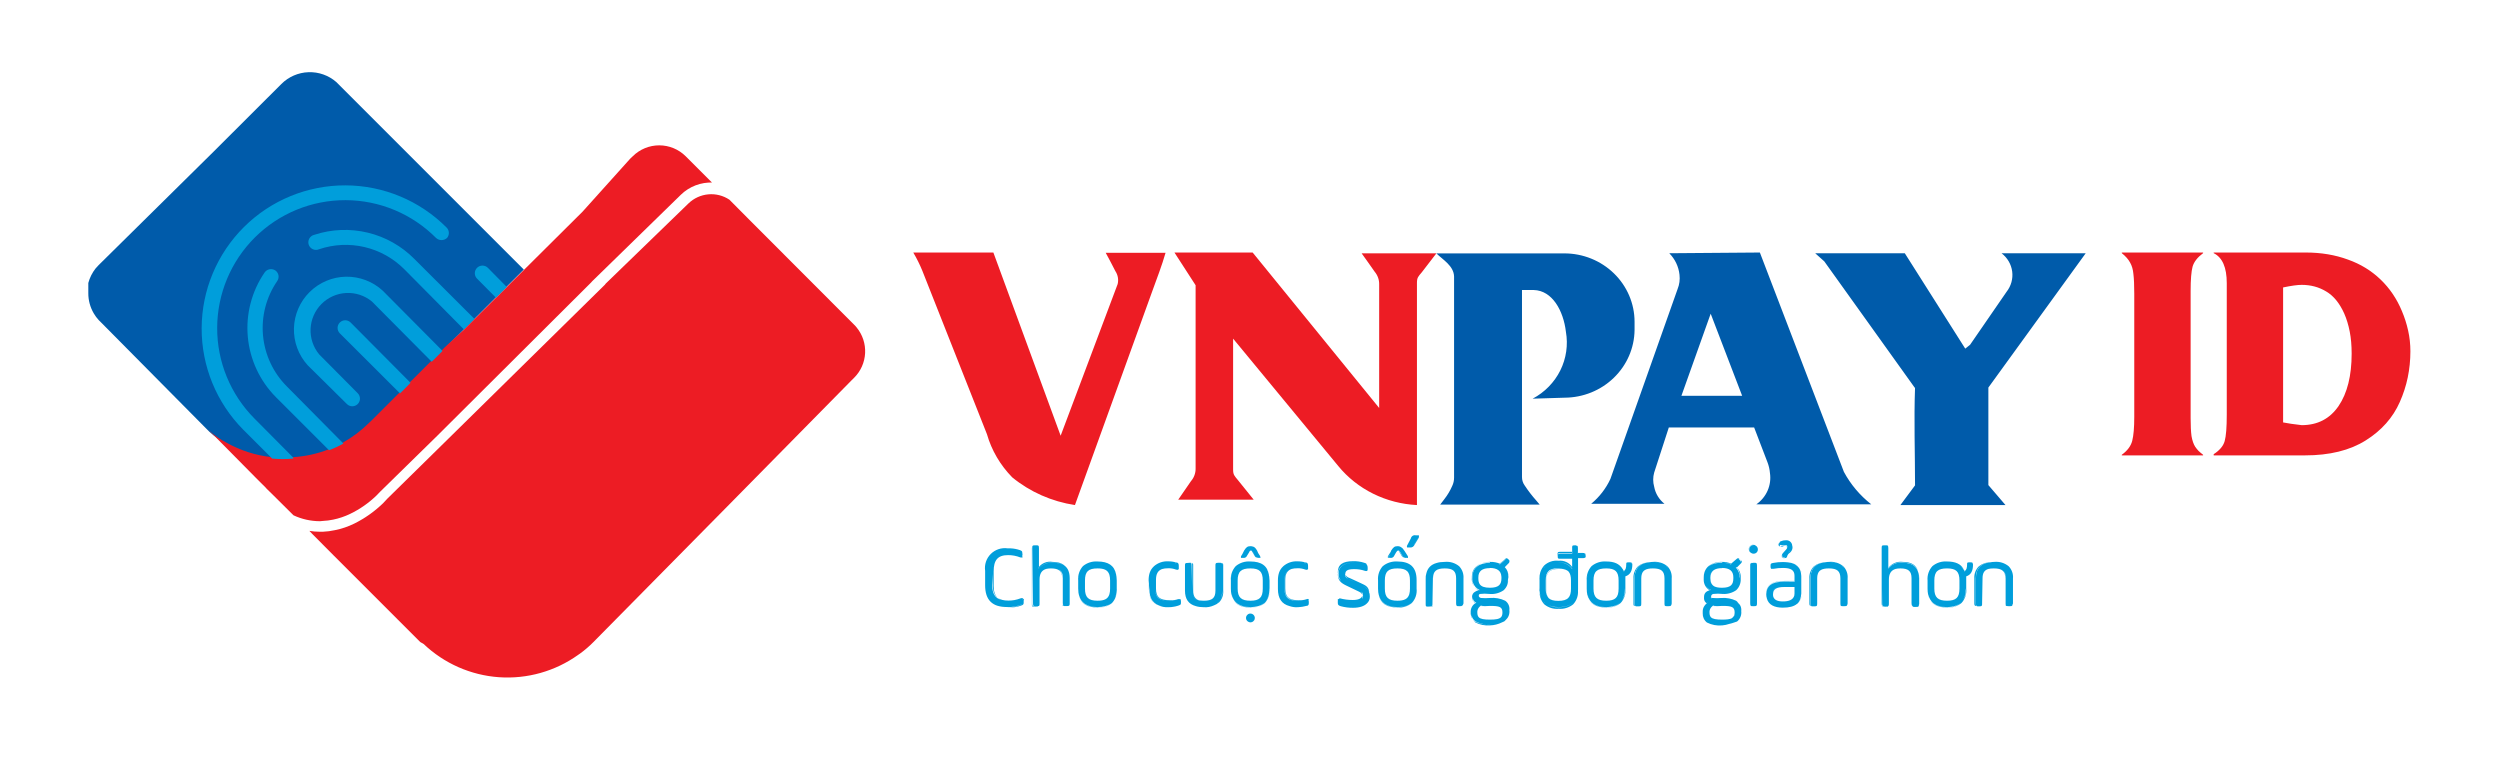 <svg width="132" height="40" viewBox="0 0 132 40" fill="none" xmlns="http://www.w3.org/2000/svg">
<g clip-path="url(#clip0_14458_2624)">
<path d="M27.657 14.232L24.609 17.28L24.457 17.432L23.489 18.4L22.773 19.124L21.805 20.091L21.653 20.236L21.234 20.663L21.082 20.808L19.657 22.232L19.504 22.377C19.088 22.793 18.616 23.149 18.102 23.436C17.857 23.573 17.603 23.693 17.341 23.794C16.75 24.023 16.128 24.159 15.497 24.198C15.114 24.232 14.729 24.232 14.346 24.198C13.511 24.107 12.702 23.848 11.969 23.436C11.637 23.264 11.33 23.049 11.055 22.796L10.88 22.621L5.325 17.013L5.211 16.899C5.112 16.792 5.025 16.674 4.952 16.549C4.761 16.226 4.661 15.857 4.663 15.482C4.659 15.424 4.659 15.365 4.663 15.307C4.663 15.215 4.663 15.124 4.663 15.04V14.941C4.737 14.664 4.867 14.405 5.043 14.179C5.09 14.12 5.141 14.064 5.196 14.011L5.295 13.912L11.276 8.008L14.857 4.434C15.238 4.053 15.75 3.83 16.289 3.812C16.828 3.793 17.354 3.98 17.76 4.335L27.657 14.232Z" fill="#005BAA"/>
<path d="M16.891 27.52C16.409 27.518 15.933 27.412 15.497 27.208L14.361 26.08L14.08 25.806L14.034 25.752L13.508 25.227L10.864 22.552L11.04 22.728C11.316 22.984 11.627 23.202 11.961 23.375C12.694 23.787 13.503 24.046 14.339 24.137C14.721 24.171 15.106 24.171 15.489 24.137C16.121 24.098 16.743 23.962 17.333 23.733C17.595 23.632 17.85 23.512 18.095 23.375C18.609 23.088 19.08 22.732 19.497 22.316L19.649 22.171L21.074 20.747L21.226 20.602L21.645 20.175L21.798 20.03L22.765 19.063L23.482 18.339L24.472 17.425L24.624 17.272L30.758 11.177L33.272 8.381L33.409 8.251C33.78 7.882 34.283 7.674 34.807 7.674C35.331 7.674 35.834 7.882 36.205 8.251L37.592 9.638H37.638C37.327 9.625 37.016 9.676 36.725 9.787C36.434 9.899 36.169 10.068 35.946 10.286L31.261 14.857L31.215 14.911L23.078 23.017L20.068 25.966L19.885 26.156C19.476 26.554 19.005 26.883 18.491 27.131C18.205 27.27 17.903 27.372 17.592 27.436C17.414 27.474 17.233 27.497 17.051 27.505L16.891 27.52Z" fill="#ED1C24"/>
<path d="M45.105 19.939L44.952 20.091L38.316 26.827L31.329 33.905C31.112 34.124 30.878 34.325 30.628 34.507L30.529 34.575C29.315 35.443 27.836 35.861 26.346 35.757C24.857 35.652 23.451 35.032 22.369 34.004L22.186 33.897L20.99 32.701L17.615 29.326L16.487 28.191L16.335 28.03C16.516 28.061 16.7 28.076 16.884 28.076H17.044C17.259 28.067 17.473 28.039 17.684 27.992C18.04 27.922 18.386 27.804 18.712 27.642C19.274 27.363 19.788 26.998 20.236 26.56L20.442 26.339L23.032 23.794L31.939 15.032L31.985 14.971L36.358 10.735C36.642 10.463 37.01 10.296 37.403 10.261C37.794 10.226 38.187 10.326 38.514 10.545L39.535 11.573L45.097 17.143C45.147 17.19 45.192 17.241 45.234 17.295C45.544 17.674 45.702 18.154 45.678 18.642C45.654 19.131 45.45 19.593 45.105 19.939Z" fill="#ED1C24"/>
<path d="M23.603 12.564C23.524 12.637 23.421 12.677 23.314 12.677C23.206 12.677 23.103 12.637 23.024 12.564C22.398 11.934 21.655 11.434 20.835 11.091C20.016 10.749 19.137 10.571 18.25 10.568C16.456 10.562 14.734 11.269 13.462 12.533C12.19 13.797 11.473 15.515 11.467 17.308C11.461 19.101 12.168 20.823 13.432 22.095L15.489 24.168C15.491 24.183 15.491 24.198 15.489 24.213C15.117 24.248 14.742 24.248 14.369 24.213L12.845 22.689C11.431 21.265 10.64 19.337 10.647 17.329C10.654 15.322 11.459 13.399 12.883 11.985C14.308 10.57 16.236 9.78 18.244 9.787C20.251 9.794 22.174 10.598 23.588 12.023C23.657 12.095 23.697 12.191 23.7 12.29C23.703 12.39 23.668 12.488 23.603 12.564Z" fill="#009EDB"/>
<path d="M26.758 15.154L26.186 15.718L25.188 14.712C25.151 14.675 25.121 14.63 25.1 14.581C25.08 14.532 25.07 14.48 25.07 14.427C25.07 14.374 25.08 14.321 25.1 14.272C25.121 14.223 25.151 14.178 25.188 14.141C25.226 14.103 25.27 14.074 25.319 14.053C25.368 14.033 25.421 14.023 25.474 14.023C25.527 14.023 25.579 14.033 25.628 14.053C25.677 14.074 25.722 14.103 25.759 14.141L26.758 15.154Z" fill="#009EDB"/>
<path d="M18.133 23.421C17.888 23.556 17.633 23.674 17.371 23.771L14.567 20.968C13.717 20.111 13.193 18.985 13.084 17.783C12.976 16.581 13.29 15.38 13.973 14.385C14.034 14.297 14.128 14.237 14.233 14.217C14.338 14.197 14.447 14.219 14.537 14.278C14.58 14.309 14.618 14.347 14.646 14.392C14.675 14.437 14.694 14.487 14.704 14.539C14.713 14.592 14.711 14.646 14.7 14.697C14.688 14.749 14.666 14.798 14.636 14.842C14.06 15.681 13.795 16.696 13.887 17.71C13.979 18.724 14.421 19.674 15.139 20.396L18.133 23.421Z" fill="#009EDB"/>
<path d="M25.051 16.838L24.632 17.257L24.495 17.394L21.348 14.217C20.772 13.639 20.046 13.233 19.252 13.046C18.457 12.859 17.627 12.898 16.853 13.158C16.801 13.182 16.745 13.195 16.688 13.195C16.631 13.196 16.575 13.185 16.523 13.162C16.471 13.139 16.424 13.106 16.385 13.064C16.347 13.022 16.318 12.972 16.3 12.918C16.282 12.864 16.276 12.807 16.282 12.75C16.288 12.694 16.305 12.639 16.334 12.59C16.362 12.54 16.401 12.498 16.447 12.464C16.493 12.431 16.546 12.408 16.602 12.396C17.514 12.097 18.491 12.059 19.424 12.285C20.357 12.511 21.208 12.993 21.882 13.676L25.051 16.838Z" fill="#009EDB"/>
<path d="M23.367 18.529L22.796 19.101L19.634 15.916C19.253 15.604 18.77 15.445 18.278 15.47C17.786 15.495 17.321 15.702 16.974 16.051C16.626 16.401 16.422 16.866 16.399 17.358C16.377 17.851 16.539 18.333 16.853 18.712L18.887 20.762C18.963 20.838 19.006 20.94 19.006 21.048C19.006 21.155 18.963 21.258 18.887 21.333C18.811 21.409 18.709 21.452 18.602 21.452C18.494 21.452 18.392 21.409 18.316 21.333L16.244 19.284C15.76 18.75 15.501 18.05 15.52 17.331C15.54 16.611 15.836 15.926 16.348 15.419C16.86 14.913 17.547 14.623 18.267 14.61C18.987 14.598 19.684 14.864 20.213 15.352L23.367 18.529Z" fill="#009EDB"/>
<path d="M21.676 20.213L21.257 20.64L21.119 20.77L17.942 17.6C17.867 17.524 17.824 17.422 17.824 17.314C17.824 17.207 17.867 17.104 17.942 17.029C18.018 16.953 18.121 16.91 18.228 16.91C18.335 16.91 18.438 16.953 18.514 17.029L21.676 20.213Z" fill="#009EDB"/>
<path fill-rule="evenodd" clip-rule="evenodd" d="M101.098 20.471L96.322 13.8L95.842 13.371H100.573L103.765 18.408L104.02 18.204L105.944 15.411C106.185 15.106 106.293 14.72 106.244 14.338C106.195 13.956 105.992 13.609 105.681 13.371H110.126L104.986 20.463V25.613L105.89 26.667H100.341L101.114 25.628C101.114 23.919 101.052 22.18 101.114 20.471H101.098ZM88.137 13.371C88.443 13.68 88.633 14.08 88.678 14.508C88.708 14.763 88.674 15.022 88.577 15.261L85.029 25.289C84.795 25.793 84.449 26.24 84.017 26.599H87.882C87.598 26.372 87.406 26.055 87.341 25.703C87.271 25.457 87.271 25.197 87.341 24.95L88.113 22.571H92.619L93.323 24.408C93.394 24.592 93.438 24.785 93.454 24.98C93.5 25.293 93.457 25.612 93.331 25.902C93.204 26.193 92.998 26.444 92.735 26.629H98.803C98.204 26.16 97.712 25.576 97.357 24.913L92.921 13.333L88.137 13.371ZM92.001 20.9H88.778L90.324 16.563L91.986 20.9H92.001ZM75.84 13.379H82.603C83.584 13.38 84.524 13.761 85.218 14.437C85.912 15.113 86.303 16.029 86.305 16.985V17.429C86.293 18.376 85.9 19.28 85.21 19.947C84.521 20.615 83.59 20.992 82.618 20.998L80.925 21.05C81.559 20.713 82.069 20.192 82.384 19.559C82.698 18.926 82.802 18.213 82.68 17.519C82.549 16.405 81.961 15.336 80.98 15.313H80.361V25.183C80.358 25.342 80.407 25.498 80.5 25.628C80.686 25.911 80.892 26.18 81.119 26.433L81.296 26.644H76.041L76.265 26.351C76.43 26.139 76.567 25.909 76.674 25.665C76.742 25.524 76.777 25.37 76.775 25.214V14.591C76.752 14.034 76.188 13.717 75.84 13.379Z" fill="#005BAA"/>
<path d="M116.324 13.366C116.026 13.588 115.841 13.826 115.768 14.08C115.7 14.335 115.665 14.764 115.665 15.367V22.074C115.665 22.476 115.681 22.795 115.712 23.028C115.754 23.266 115.819 23.453 115.908 23.591C115.955 23.66 116.013 23.732 116.081 23.806C116.154 23.875 116.235 23.943 116.324 24.012V24.044H112.03V24.012C112.323 23.8 112.507 23.557 112.58 23.282C112.653 23.001 112.689 22.577 112.689 22.01V15.502C112.689 15.057 112.674 14.71 112.643 14.461C112.622 14.228 112.564 14.03 112.47 13.866C112.381 13.696 112.234 13.53 112.03 13.366V13.333H116.324V13.366ZM121.741 13.333C122.552 13.333 123.296 13.457 123.971 13.706C124.63 13.939 125.204 14.289 125.69 14.755C126.177 15.221 126.553 15.778 126.82 16.424C126.962 16.758 127.072 17.102 127.15 17.457C127.229 17.812 127.269 18.175 127.269 18.546C127.268 19.5 127.082 20.392 126.711 21.224C126.345 22.055 125.742 22.733 124.905 23.257C124.068 23.782 123 24.044 121.702 24.044H116.882V23.981C117.196 23.779 117.39 23.549 117.463 23.289C117.536 23.03 117.573 22.569 117.573 21.907V14.947C117.573 14.12 117.342 13.593 116.882 13.366V13.333H121.741ZM121.529 15.041C121.304 15.041 120.977 15.087 120.548 15.177V22.304C120.783 22.352 121.111 22.4 121.529 22.448C122.367 22.448 123.016 22.111 123.477 21.438C123.937 20.76 124.167 19.838 124.167 18.673C124.167 18.239 124.133 17.849 124.065 17.505C123.997 17.156 123.9 16.837 123.774 16.551C123.528 16.006 123.212 15.619 122.825 15.391C122.443 15.158 122.011 15.041 121.529 15.041Z" fill="#ED1C24"/>
<path fill-rule="evenodd" clip-rule="evenodd" d="M48.221 13.333H52.45L56.002 23.006L59.014 14.995C59.069 14.762 59.025 14.517 58.891 14.315C58.729 13.985 58.552 13.67 58.382 13.348H61.541C61.356 14 61.079 14.717 60.84 15.376L56.757 26.667C55.531 26.48 54.384 25.973 53.444 25.202C52.813 24.557 52.355 23.775 52.111 22.925L48.698 14.293C48.563 13.963 48.403 13.642 48.221 13.333ZM65.108 17.88V24.792C65.108 25.07 65.177 25.122 65.362 25.349L66.194 26.381H62.211L62.882 25.407C63.046 25.218 63.133 24.979 63.128 24.734V15.061L62.011 13.333H66.14L72.82 21.541V15.025C72.827 14.778 72.743 14.537 72.581 14.344C72.358 14.014 72.119 13.699 71.895 13.377H75.84L75.069 14.38C74.885 14.6 74.815 14.651 74.815 14.937V26.667C74.008 26.627 73.22 26.423 72.503 26.068C71.787 25.713 71.159 25.215 70.663 24.609L65.108 17.88Z" fill="#ED1C24"/>
<path fill-rule="evenodd" clip-rule="evenodd" d="M91.672 29.532C91.749 29.455 91.787 29.455 91.863 29.532C91.866 29.534 91.868 29.537 91.871 29.539C91.845 29.523 91.826 29.521 91.802 29.53C91.818 29.538 91.835 29.552 91.855 29.57C91.904 29.614 91.918 29.644 91.904 29.681C91.922 29.659 91.924 29.643 91.924 29.623C91.923 29.594 91.91 29.573 91.871 29.539C91.884 29.548 91.899 29.56 91.916 29.577C91.93 29.587 91.942 29.599 91.951 29.613C91.96 29.628 91.966 29.644 91.969 29.661C91.963 29.697 91.945 29.729 91.916 29.752L91.703 29.966C91.773 30.031 91.827 30.11 91.862 30.198C91.889 30.265 91.905 30.334 91.909 30.405V30.56C91.916 30.672 91.898 30.784 91.857 30.888C91.817 30.991 91.753 31.085 91.672 31.162C91.463 31.307 91.21 31.377 90.956 31.36C90.792 31.341 90.625 31.341 90.46 31.36C90.427 31.366 90.397 31.384 90.376 31.41C90.355 31.437 90.344 31.471 90.346 31.505C90.346 31.522 90.35 31.539 90.355 31.555C90.343 31.55 90.334 31.543 90.327 31.536C90.331 31.563 90.346 31.583 90.386 31.6C90.373 31.587 90.362 31.573 90.355 31.555C90.371 31.562 90.39 31.568 90.415 31.573C90.577 31.587 90.74 31.587 90.902 31.573C91.165 31.555 91.428 31.605 91.665 31.718C91.716 31.753 91.76 31.797 91.796 31.847C91.772 31.823 91.747 31.798 91.718 31.779C91.714 31.777 91.71 31.776 91.707 31.774C91.766 31.819 91.814 31.875 91.85 31.939C91.849 31.938 91.849 31.936 91.848 31.934C91.834 31.903 91.816 31.875 91.796 31.847C91.837 31.89 91.872 31.938 91.897 31.992C91.935 32.078 91.949 32.173 91.938 32.267C91.95 32.369 91.937 32.473 91.898 32.569C91.86 32.665 91.798 32.75 91.718 32.816C91.652 32.842 91.585 32.863 91.517 32.883C91.448 32.908 91.377 32.928 91.305 32.942C91.185 32.983 91.06 33.011 90.933 33.021C90.655 33.048 90.375 32.995 90.126 32.869C90.051 32.81 89.992 32.734 89.954 32.648C89.918 32.569 89.902 32.483 89.904 32.396C89.903 32.371 89.903 32.345 89.904 32.32C89.898 32.222 89.919 32.123 89.965 32.036C90.002 31.965 90.055 31.904 90.118 31.856C90.078 31.831 90.044 31.797 90.019 31.757C89.993 31.716 89.977 31.669 89.973 31.621V31.52C89.973 31.336 90.071 31.219 90.271 31.169C90.175 31.112 90.095 31.032 90.039 30.934C89.981 30.832 89.954 30.717 89.956 30.6C89.953 30.562 89.954 30.523 89.958 30.484V30.472C89.956 30.387 89.968 30.304 89.994 30.224C89.998 30.209 90.003 30.196 90.008 30.183C90.013 30.172 90.016 30.161 90.021 30.15C90.065 30.047 90.133 29.956 90.217 29.882C90.424 29.731 90.677 29.655 90.933 29.668C91.095 29.665 91.256 29.697 91.405 29.76L91.672 29.532ZM90.133 32.816C90.135 32.816 90.138 32.816 90.141 32.818C90.137 32.816 90.133 32.815 90.129 32.813C90.131 32.814 90.132 32.815 90.133 32.816ZM90.476 31.969C90.407 32.003 90.35 32.057 90.312 32.124C90.274 32.19 90.256 32.267 90.262 32.343C90.262 32.451 90.284 32.531 90.337 32.59C90.432 32.686 90.619 32.716 90.933 32.716C91.173 32.716 91.334 32.697 91.438 32.645C91.498 32.603 91.54 32.551 91.567 32.488C91.556 32.526 91.543 32.559 91.52 32.586C91.556 32.546 91.577 32.496 91.588 32.431C91.583 32.452 91.575 32.47 91.567 32.488C91.58 32.444 91.589 32.394 91.589 32.335C91.588 32.038 91.428 31.992 90.933 31.992C90.781 32.005 90.629 32.007 90.476 32V31.969ZM90.476 31.954C90.44 31.973 90.407 31.996 90.378 32.024C90.407 31.998 90.44 31.978 90.476 31.962C90.512 31.964 90.548 31.963 90.583 31.965C90.548 31.961 90.512 31.959 90.476 31.954ZM90.085 31.778C90.106 31.799 90.13 31.815 90.156 31.83C90.159 31.828 90.161 31.827 90.164 31.825C90.135 31.814 90.109 31.797 90.085 31.778ZM90.054 30.904C90.116 31.014 90.21 31.101 90.322 31.159C90.33 31.158 90.338 31.156 90.346 31.154C90.25 31.113 90.165 31.05 90.1 30.969L90.054 30.904ZM90.933 29.997C90.514 29.997 90.316 30.156 90.316 30.484V30.544C90.316 30.756 90.38 30.892 90.528 30.967C90.621 31.01 90.748 31.033 90.918 31.033C91.39 31.033 91.52 30.864 91.52 30.537V30.477C91.52 30.153 91.327 29.992 90.933 29.988V29.997ZM90.39 30.178C90.331 30.254 90.3 30.354 90.3 30.477V30.537C90.3 30.669 90.326 30.774 90.385 30.853C90.333 30.776 90.308 30.674 90.308 30.544V30.477C90.308 30.351 90.337 30.25 90.395 30.172L90.39 30.178ZM91.649 29.966C91.716 30.034 91.769 30.115 91.803 30.204C91.837 30.293 91.852 30.389 91.847 30.484L91.863 30.505V30.446C91.867 30.351 91.852 30.255 91.817 30.166C91.785 30.081 91.736 30.005 91.674 29.939L91.649 29.966ZM90.933 29.684C90.591 29.684 90.328 29.78 90.165 29.948C90.33 29.793 90.589 29.714 90.925 29.714C91.088 29.711 91.249 29.743 91.398 29.806L91.409 29.795C91.258 29.735 91.096 29.706 90.933 29.714V29.684Z" fill="#009EDB"/>
<path fill-rule="evenodd" clip-rule="evenodd" d="M79.451 29.532C79.528 29.455 79.566 29.455 79.642 29.532C79.688 29.57 79.702 29.592 79.703 29.623C79.703 29.634 79.7 29.643 79.697 29.653C79.698 29.666 79.695 29.678 79.688 29.692C79.681 29.716 79.669 29.74 79.645 29.747C79.644 29.749 79.643 29.751 79.642 29.752L79.453 29.946C79.514 30.009 79.563 30.083 79.596 30.164C79.631 30.253 79.647 30.35 79.642 30.446V30.506C79.642 30.548 79.638 30.588 79.634 30.627V30.484L79.626 30.537C79.626 30.666 79.607 30.779 79.57 30.877C79.603 30.803 79.624 30.72 79.634 30.627C79.632 30.716 79.615 30.805 79.582 30.888C79.542 30.991 79.478 31.085 79.397 31.162C79.175 31.317 78.905 31.387 78.636 31.36C78.474 31.341 78.31 31.341 78.148 31.36C78.139 31.361 78.132 31.365 78.123 31.368C78.112 31.376 78.102 31.385 78.094 31.395C78.09 31.399 78.089 31.404 78.086 31.408C78.082 31.422 78.079 31.437 78.079 31.451C78.079 31.512 78.118 31.55 78.194 31.573C78.354 31.587 78.514 31.587 78.674 31.573C78.949 31.548 79.225 31.598 79.474 31.718C79.553 31.772 79.615 31.847 79.654 31.935C79.693 32.022 79.707 32.118 79.695 32.213C79.708 32.318 79.694 32.424 79.654 32.522C79.619 32.606 79.565 32.68 79.497 32.741C79.476 32.765 79.453 32.787 79.428 32.807C79.389 32.828 79.347 32.844 79.306 32.861C79.108 32.96 78.89 33.015 78.666 33.021C78.403 33.041 78.14 32.988 77.905 32.869C77.845 32.822 77.795 32.763 77.758 32.697C77.789 32.741 77.825 32.782 77.867 32.816C78.103 32.931 78.365 32.983 78.628 32.967C78.697 32.972 78.765 32.972 78.833 32.967L78.469 32.966C78.273 32.952 78.081 32.898 77.905 32.807C77.83 32.751 77.77 32.678 77.732 32.592C77.704 32.53 77.687 32.464 77.683 32.396C77.681 32.483 77.697 32.569 77.733 32.648C77.74 32.665 77.749 32.681 77.758 32.697C77.736 32.665 77.716 32.632 77.7 32.597C77.663 32.512 77.647 32.42 77.653 32.327C77.647 32.23 77.669 32.133 77.715 32.047C77.757 31.968 77.819 31.9 77.894 31.851C77.897 31.853 77.899 31.855 77.902 31.857C77.917 31.845 77.934 31.835 77.95 31.825C77.89 31.801 77.839 31.758 77.805 31.703C77.771 31.648 77.755 31.584 77.76 31.52C77.76 31.507 77.76 31.495 77.761 31.483C77.755 31.511 77.752 31.541 77.752 31.573C77.749 31.629 77.762 31.685 77.787 31.735C77.783 31.728 77.776 31.723 77.772 31.716C77.738 31.662 77.72 31.599 77.722 31.535C77.722 31.393 77.781 31.295 77.9 31.235C77.941 31.208 77.992 31.186 78.052 31.17C77.976 31.125 77.911 31.066 77.859 30.994C77.918 31.066 77.991 31.124 78.075 31.166C78.094 31.162 78.113 31.158 78.133 31.154C78.005 31.1 77.897 31.005 77.828 30.884C77.757 30.763 77.729 30.623 77.745 30.484V30.477C77.745 29.979 78.096 29.72 78.687 29.715C78.68 29.715 78.673 29.714 78.666 29.714V29.684C78.504 29.684 78.36 29.706 78.236 29.747C78.383 29.688 78.543 29.66 78.704 29.668C78.869 29.665 79.033 29.697 79.184 29.76L79.451 29.532ZM78.217 31.969C78.148 32.003 78.091 32.057 78.053 32.124C78.015 32.19 77.997 32.267 78.003 32.343C78.003 32.451 78.025 32.531 78.078 32.59C78.173 32.686 78.357 32.716 78.666 32.716C78.981 32.716 79.165 32.685 79.259 32.582C79.309 32.523 79.329 32.442 79.329 32.335C79.329 32.038 79.169 31.992 78.666 31.992C78.517 32.005 78.367 32.007 78.217 32V31.969ZM78.217 31.954C78.181 31.973 78.147 31.996 78.119 32.024C78.147 31.998 78.181 31.978 78.217 31.962C78.252 31.964 78.287 31.963 78.322 31.965C78.287 31.961 78.252 31.959 78.217 31.954ZM78.666 29.997C78.255 29.997 78.057 30.156 78.057 30.484V30.544C78.057 30.672 78.081 30.772 78.131 30.848C78.218 30.97 78.384 31.033 78.666 31.033C79.131 31.033 79.276 30.865 79.276 30.537V30.477C79.276 30.461 79.273 30.445 79.272 30.43C79.253 30.14 79.05 29.988 78.666 29.988V29.997ZM79.54 30.103C79.559 30.135 79.576 30.169 79.589 30.204C79.615 30.271 79.63 30.341 79.634 30.412V30.405C79.63 30.334 79.615 30.264 79.588 30.198C79.575 30.165 79.558 30.133 79.54 30.103ZM79.516 29.526C79.488 29.526 79.459 29.543 79.421 29.577L79.168 29.799C79.173 29.802 79.179 29.804 79.184 29.806L79.451 29.57C79.476 29.548 79.496 29.534 79.516 29.526Z" fill="#009EDB"/>
<path fill-rule="evenodd" clip-rule="evenodd" d="M66.019 32.396C66.081 32.396 66.142 32.421 66.186 32.465C66.23 32.509 66.255 32.57 66.255 32.632C66.256 32.662 66.251 32.692 66.239 32.72C66.227 32.747 66.209 32.772 66.187 32.792C66.165 32.814 66.138 32.832 66.11 32.843C66.081 32.855 66.05 32.861 66.019 32.861C65.983 32.86 65.948 32.849 65.917 32.832C65.914 32.831 65.91 32.829 65.907 32.827C65.895 32.82 65.884 32.812 65.873 32.803C65.869 32.799 65.863 32.797 65.859 32.792C65.837 32.771 65.819 32.745 65.807 32.717C65.796 32.689 65.79 32.659 65.79 32.629C65.79 32.615 65.791 32.601 65.793 32.588C65.796 32.572 65.8 32.556 65.806 32.541C65.818 32.513 65.836 32.486 65.859 32.465C65.879 32.443 65.903 32.425 65.931 32.413C65.959 32.401 65.989 32.395 66.019 32.396ZM66.246 32.629C66.246 32.673 66.234 32.718 66.209 32.755C66.198 32.772 66.183 32.786 66.167 32.8C66.171 32.797 66.175 32.795 66.178 32.792C66.2 32.772 66.218 32.747 66.23 32.72C66.241 32.692 66.247 32.662 66.247 32.632C66.247 32.615 66.243 32.598 66.239 32.581C66.242 32.597 66.246 32.612 66.246 32.629Z" fill="#009EDB"/>
<path fill-rule="evenodd" clip-rule="evenodd" d="M83.148 28.792C83.2 28.792 83.236 28.794 83.258 28.813C83.251 28.811 83.243 28.812 83.234 28.811C83.275 28.823 83.292 28.855 83.292 28.952L83.283 28.86C83.278 28.838 83.27 28.823 83.258 28.813C83.314 28.824 83.314 28.858 83.314 28.952V29.196H83.292V29.204H83.314V29.196H83.565C83.62 29.196 83.655 29.197 83.677 29.22C83.671 29.218 83.664 29.216 83.656 29.215C83.684 29.229 83.695 29.259 83.695 29.334H83.703C83.703 29.272 83.694 29.239 83.677 29.22C83.725 29.234 83.726 29.267 83.726 29.334L83.723 29.396C83.719 29.432 83.704 29.45 83.659 29.457C83.639 29.466 83.609 29.47 83.565 29.47H83.321V31.086C83.321 31.125 83.32 31.163 83.318 31.199C83.325 31.32 83.31 31.441 83.272 31.555C83.229 31.687 83.157 31.808 83.063 31.909C82.849 32.082 82.576 32.167 82.301 32.145C82.026 32.169 81.751 32.084 81.538 31.909C81.445 31.807 81.374 31.686 81.332 31.554C81.302 31.46 81.287 31.363 81.287 31.264C81.295 31.332 81.309 31.398 81.33 31.463C81.344 31.504 81.361 31.544 81.379 31.582C81.33 31.472 81.3 31.342 81.291 31.193C81.29 31.212 81.288 31.23 81.287 31.249V31.262C81.28 31.193 81.28 31.124 81.287 31.055V30.644C81.284 30.611 81.283 30.578 81.284 30.544C81.281 30.433 81.295 30.321 81.329 30.214C81.371 30.083 81.44 29.962 81.531 29.859C81.632 29.765 81.753 29.693 81.884 29.65C82.016 29.606 82.155 29.592 82.293 29.608C82.43 29.592 82.57 29.614 82.696 29.672C82.823 29.73 82.931 29.821 83.009 29.935V29.501H82.377C82.271 29.501 82.247 29.501 82.247 29.372C82.247 29.366 82.247 29.361 82.247 29.356C82.242 29.336 82.24 29.309 82.24 29.272C82.24 29.166 82.24 29.135 82.377 29.135H83.001V29.212H82.377C82.287 29.212 82.263 29.212 82.257 29.285C82.269 29.254 82.299 29.242 82.377 29.242H83.01V28.952C83.01 28.872 83.009 28.833 83.043 28.814C83.008 28.827 83.001 28.86 83.001 28.952C83.001 28.824 83.002 28.793 83.148 28.792ZM83.066 31.812C82.895 31.973 82.64 32.053 82.301 32.053C82.055 32.053 81.855 32.01 81.698 31.925C81.881 32.028 82.09 32.077 82.301 32.061C82.64 32.061 82.895 31.979 83.062 31.816L83.066 31.812ZM81.538 31.817C81.559 31.834 81.58 31.849 81.602 31.864C81.556 31.83 81.516 31.791 81.481 31.748L81.538 31.817ZM82.278 30.004C81.767 30.004 81.615 30.202 81.615 30.651V31.078C81.615 31.249 81.637 31.384 81.693 31.485C81.65 31.389 81.63 31.265 81.63 31.109V30.682C81.63 30.21 81.821 30.026 82.301 30.026V30.042C81.829 30.042 81.638 30.217 81.638 30.682V31.109C81.638 31.328 81.678 31.48 81.768 31.581C81.871 31.679 82.032 31.726 82.278 31.726C82.788 31.726 82.948 31.528 82.948 31.078V30.651C82.948 30.437 82.911 30.281 82.818 30.175C82.736 30.098 82.621 30.053 82.468 30.036L82.301 30.026V30.012C82.421 30.012 82.522 30.022 82.606 30.045C82.518 30.018 82.41 30.004 82.278 30.004ZM82.247 29.714C82.393 29.69 82.543 29.709 82.678 29.769C82.813 29.828 82.929 29.926 83.01 30.05V30.024C82.927 29.907 82.812 29.815 82.68 29.759C82.543 29.703 82.392 29.687 82.247 29.714ZM81.531 29.95C81.517 29.966 81.505 29.983 81.493 30C81.508 29.983 81.523 29.966 81.539 29.95C81.561 29.93 81.582 29.909 81.605 29.891C81.58 29.909 81.555 29.929 81.531 29.95Z" fill="#009EDB"/>
<path fill-rule="evenodd" clip-rule="evenodd" d="M71.451 29.63C71.647 29.625 71.844 29.654 72.03 29.714C72.138 29.744 72.16 29.765 72.165 29.825C72.201 29.854 72.213 29.906 72.213 29.973V30.019C72.213 30.078 72.213 30.112 72.192 30.128C72.191 30.132 72.192 30.137 72.19 30.141C72.151 30.157 72.108 30.157 72.069 30.141C71.885 30.078 71.691 30.047 71.497 30.05C71.162 30.05 71.033 30.126 71.032 30.308C71.033 30.317 71.034 30.327 71.035 30.336C71.028 30.321 71.023 30.305 71.018 30.289C71.017 30.293 71.017 30.297 71.017 30.301C71.017 30.459 71.075 30.511 71.186 30.568C71.155 30.548 71.126 30.524 71.103 30.495C71.067 30.449 71.043 30.394 71.035 30.336C71.047 30.36 71.061 30.383 71.078 30.403C71.123 30.458 71.184 30.497 71.253 30.515L71.847 30.789C72.112 30.911 72.268 30.979 72.298 31.285C72.249 31.122 72.136 31.019 71.964 30.929C72.15 31.033 72.259 31.141 72.3 31.322C72.299 31.309 72.299 31.297 72.298 31.285C72.317 31.348 72.327 31.421 72.327 31.505C72.327 31.652 72.274 31.774 72.166 31.867C72.025 32.005 71.787 32.091 71.444 32.091C71.222 32.094 71.002 32.066 70.789 32.007C70.667 31.969 70.636 31.931 70.636 31.832V31.739C70.636 31.714 70.636 31.694 70.639 31.677C70.638 31.678 70.636 31.678 70.636 31.68V31.634H70.671C70.675 31.633 70.68 31.631 70.686 31.63L70.735 31.589C70.958 31.649 71.189 31.68 71.42 31.68C71.787 31.68 71.924 31.563 71.929 31.421C71.934 31.447 71.939 31.477 71.939 31.513C71.939 31.557 71.93 31.594 71.913 31.626C71.95 31.586 71.969 31.535 71.969 31.467C71.969 31.346 71.941 31.287 71.868 31.235C71.913 31.287 71.931 31.343 71.931 31.413C71.931 31.416 71.929 31.419 71.929 31.421C71.906 31.308 71.828 31.272 71.642 31.185L71.071 30.911C70.789 30.774 70.636 30.636 70.636 30.308C70.636 30.297 70.638 30.286 70.639 30.276C70.649 30.484 70.706 30.587 70.812 30.665C70.719 30.567 70.674 30.444 70.674 30.263C70.674 29.945 70.945 29.716 71.487 29.714C71.481 29.714 71.474 29.714 71.467 29.714C70.922 29.714 70.657 29.963 70.639 30.276C70.638 30.255 70.636 30.233 70.636 30.21C70.636 29.813 70.895 29.63 71.451 29.63ZM71.26 30.606L71.568 30.744L71.269 30.606C71.258 30.603 71.247 30.598 71.236 30.594C71.244 30.598 71.252 30.602 71.26 30.606Z" fill="#009EDB"/>
<path fill-rule="evenodd" clip-rule="evenodd" d="M94.164 29.676C94.474 29.676 94.71 29.734 94.873 29.851C94.813 29.816 94.751 29.788 94.687 29.764C94.963 29.874 95.101 30.086 95.101 30.4V31.322C95.1 31.564 95.035 31.745 94.897 31.871C95.026 31.77 95.102 31.631 95.129 31.448C95.123 31.511 95.108 31.572 95.084 31.63C95.043 31.727 94.978 31.812 94.895 31.878C94.89 31.881 94.884 31.883 94.878 31.887C94.721 32.018 94.477 32.084 94.133 32.084C93.683 32.084 93.376 31.932 93.29 31.596C93.268 31.525 93.257 31.447 93.257 31.36C93.257 30.903 93.547 30.675 94.21 30.675H94.75V30.4C94.75 30.111 94.567 29.988 94.148 29.988C94.062 29.987 93.977 29.991 93.891 29.998L93.638 30.034H93.516C93.506 30.034 93.505 30.024 93.506 30.009C93.492 29.992 93.485 29.965 93.485 29.92V29.882C93.485 29.776 93.486 29.745 93.63 29.722C93.796 29.691 93.965 29.674 94.133 29.676H94.164ZM94.21 30.994C93.79 30.994 93.615 31.109 93.615 31.391C93.615 31.421 93.617 31.448 93.621 31.474C93.613 31.439 93.608 31.402 93.608 31.36C93.608 31.2 93.674 31.085 93.816 31.018C93.675 31.079 93.608 31.188 93.608 31.36C93.608 31.406 93.613 31.447 93.622 31.484C93.621 31.481 93.621 31.478 93.621 31.474C93.665 31.664 93.831 31.756 94.133 31.756C94.431 31.756 94.672 31.684 94.738 31.447C94.746 31.413 94.75 31.376 94.75 31.337V30.994H94.21ZM94.21 30.689C93.554 30.689 93.265 30.895 93.265 31.36C93.265 31.364 93.266 31.368 93.266 31.372C93.273 30.905 93.585 30.713 94.21 30.713H94.758V30.682L94.21 30.689ZM93.528 30.022C93.53 30.023 93.533 30.024 93.538 30.024C93.534 30.023 93.531 30.023 93.528 30.022ZM94.245 29.681C94.357 29.687 94.458 29.698 94.548 29.719C94.449 29.695 94.348 29.681 94.245 29.681Z" fill="#009EDB"/>
<path fill-rule="evenodd" clip-rule="evenodd" d="M57.943 29.646C58.524 29.646 58.842 29.866 58.93 30.331C58.948 30.41 58.957 30.495 58.96 30.587C58.961 30.608 58.964 30.63 58.964 30.651V31.078C58.979 31.216 58.964 31.355 58.92 31.486C58.877 31.618 58.806 31.738 58.712 31.84C58.499 32.016 58.225 32.101 57.95 32.076C57.419 32.076 57.107 31.897 56.99 31.515C57.114 31.886 57.425 32.061 57.95 32.061C58.087 32.082 58.227 32.07 58.359 32.027C58.457 31.994 58.549 31.945 58.63 31.881L58.644 31.868C58.478 31.992 58.247 32.053 57.95 32.053C57.399 32.053 57.07 31.832 56.965 31.406L56.952 31.34C56.96 31.393 56.97 31.442 56.983 31.488C56.948 31.371 56.929 31.234 56.929 31.078V30.651C56.916 30.514 56.931 30.375 56.975 30.244C57.018 30.113 57.089 29.992 57.181 29.89C57.395 29.715 57.667 29.628 57.943 29.646ZM57.95 30.012C57.463 30.012 57.287 30.179 57.287 30.651V31.078C57.287 31.543 57.47 31.718 57.95 31.718C58.307 31.718 58.499 31.625 58.574 31.383C58.575 31.38 58.576 31.377 58.577 31.373C58.601 31.292 58.613 31.194 58.613 31.078V30.651C58.613 30.534 58.601 30.436 58.577 30.354C58.575 30.346 58.571 30.339 58.569 30.331C58.49 30.101 58.3 30.012 57.95 30.012ZM58.961 31.122C58.957 31.303 58.926 31.457 58.868 31.585C58.888 31.546 58.907 31.506 58.921 31.463C58.958 31.353 58.97 31.237 58.961 31.122ZM56.937 30.476C56.932 30.513 56.93 30.551 56.931 30.589C56.933 30.531 56.937 30.476 56.945 30.424L56.937 30.476Z" fill="#009EDB"/>
<path fill-rule="evenodd" clip-rule="evenodd" d="M66.011 29.646C66.609 29.646 66.929 29.878 67.005 30.373C66.982 30.252 66.944 30.149 66.889 30.064L66.887 30.062C66.98 30.214 67.025 30.411 67.025 30.651V30.628C67.025 30.544 67.019 30.466 67.009 30.394L67.015 30.421C67.025 30.492 67.031 30.569 67.032 30.651V31.078C67.047 31.216 67.033 31.355 66.99 31.486C66.946 31.618 66.875 31.738 66.781 31.84C66.567 32.014 66.293 32.099 66.019 32.076C65.574 32.076 65.284 31.95 65.132 31.685C65.29 31.939 65.581 32.061 66.019 32.061C66.155 32.082 66.295 32.07 66.427 32.027C66.558 31.984 66.678 31.91 66.776 31.812C66.873 31.714 66.947 31.595 66.99 31.463C67.034 31.332 67.046 31.192 67.025 31.055V31.078C67.025 31.733 66.689 32.053 66.019 32.053C65.443 32.053 65.104 31.806 65.02 31.331C65.034 31.442 65.06 31.541 65.1 31.626C65.027 31.481 64.99 31.299 64.99 31.078V30.651C64.978 30.513 64.995 30.374 65.039 30.243C65.084 30.112 65.156 29.992 65.249 29.89C65.463 29.714 65.735 29.627 66.011 29.646ZM66.019 30.012C65.531 30.012 65.348 30.179 65.348 30.651V31.078C65.348 31.543 65.539 31.718 66.019 31.718C66.499 31.718 66.674 31.55 66.674 31.078V30.651C66.674 30.179 66.499 30.012 66.019 30.012ZM66.682 30.651L66.674 30.494C66.674 30.492 66.674 30.49 66.673 30.488C66.679 30.538 66.682 30.592 66.682 30.651ZM65.028 30.346C65.013 30.405 65.005 30.465 65.002 30.526C65.007 30.462 65.016 30.403 65.028 30.346ZM65.349 30.489L65.35 30.488C65.351 30.48 65.353 30.472 65.355 30.464C65.353 30.473 65.35 30.481 65.349 30.489Z" fill="#009EDB"/>
<path fill-rule="evenodd" clip-rule="evenodd" d="M73.775 29.646C74.468 29.646 74.796 29.959 74.796 30.629V31.078C74.811 31.216 74.796 31.355 74.753 31.486C74.709 31.618 74.638 31.738 74.544 31.84C74.331 32.016 74.058 32.101 73.783 32.076C73.215 32.076 72.898 31.872 72.802 31.433C72.906 31.86 73.226 32.061 73.783 32.061C74.239 32.061 74.541 31.911 74.689 31.608C74.542 31.906 74.242 32.053 73.783 32.053C73.232 32.053 72.902 31.832 72.798 31.406L72.785 31.34C72.789 31.373 72.795 31.404 72.802 31.433C72.776 31.329 72.761 31.211 72.761 31.078V30.651C72.748 30.514 72.764 30.375 72.807 30.244C72.85 30.113 72.921 29.992 73.013 29.89C73.228 29.717 73.5 29.63 73.775 29.646ZM73.783 30.012C73.295 30.012 73.12 30.179 73.12 30.651V31.078C73.12 31.543 73.303 31.718 73.783 31.718C74.138 31.718 74.33 31.626 74.406 31.386C74.407 31.382 74.409 31.378 74.41 31.373C74.434 31.292 74.446 31.194 74.446 31.078V30.651C74.446 30.179 74.263 30.012 73.783 30.012ZM72.777 30.42C72.768 30.476 72.763 30.532 72.763 30.589C72.765 30.53 72.769 30.473 72.777 30.42Z" fill="#009EDB"/>
<path fill-rule="evenodd" clip-rule="evenodd" d="M84.8 29.646C85.241 29.646 85.494 29.769 85.668 30.03C85.655 30.014 85.643 29.997 85.63 29.983C85.649 30.006 85.667 30.03 85.683 30.056C85.677 30.048 85.673 30.038 85.668 30.03C85.695 30.065 85.719 30.103 85.742 30.145C85.74 30.145 85.739 30.147 85.737 30.148C85.722 30.119 85.705 30.091 85.688 30.064C85.71 30.1 85.728 30.138 85.744 30.179C85.75 30.179 85.755 30.177 85.761 30.175C85.755 30.164 85.748 30.155 85.742 30.145C85.829 30.104 85.866 29.984 85.866 29.79C85.866 29.714 85.867 29.692 85.98 29.692H86.057C86.122 29.692 86.15 29.692 86.159 29.739C86.155 29.737 86.151 29.734 86.145 29.733C86.158 29.744 86.162 29.763 86.163 29.8C86.163 29.797 86.164 29.793 86.164 29.79C86.164 29.769 86.162 29.752 86.159 29.739C86.186 29.749 86.187 29.769 86.187 29.813C86.187 30.149 86.064 30.355 85.82 30.431V31.078C85.835 31.216 85.821 31.355 85.778 31.486C85.734 31.618 85.663 31.738 85.569 31.84C85.356 32.014 85.082 32.099 84.808 32.076C84.361 32.076 84.07 31.95 83.918 31.683C84.076 31.939 84.369 32.061 84.808 32.061C84.943 32.079 85.081 32.065 85.21 32.02C85.34 31.976 85.457 31.902 85.553 31.805C85.567 31.791 85.579 31.777 85.591 31.763C85.425 31.957 85.159 32.053 84.792 32.053C84.247 32.053 83.924 31.832 83.822 31.406L83.828 31.444C83.849 31.533 83.879 31.613 83.918 31.683C83.824 31.53 83.779 31.329 83.779 31.078V30.651C83.767 30.513 83.784 30.374 83.828 30.243C83.873 30.112 83.944 29.992 84.037 29.89C84.251 29.714 84.524 29.627 84.8 29.646ZM85.798 31.078C85.798 31.359 85.736 31.578 85.613 31.737C85.679 31.654 85.731 31.56 85.764 31.459C85.806 31.329 85.818 31.19 85.798 31.055V31.078ZM84.808 30.012C84.32 30.012 84.137 30.179 84.137 30.651V31.078C84.137 31.543 84.328 31.718 84.808 31.718C85.287 31.718 85.462 31.55 85.462 31.078V30.651C85.462 30.179 85.287 30.012 84.808 30.012ZM83.817 30.346C83.803 30.405 83.794 30.464 83.791 30.524C83.796 30.461 83.805 30.402 83.817 30.346ZM84.654 29.682C84.596 29.686 84.538 29.694 84.482 29.706C84.536 29.695 84.594 29.687 84.654 29.682Z" fill="#009EDB"/>
<path fill-rule="evenodd" clip-rule="evenodd" d="M102.796 29.646C103.254 29.646 103.539 29.78 103.691 30.063C103.64 29.991 103.581 29.932 103.513 29.884C103.608 29.966 103.687 30.064 103.741 30.179C103.746 30.179 103.751 30.177 103.757 30.175C103.751 30.165 103.745 30.155 103.739 30.145C103.826 30.103 103.863 29.983 103.863 29.79C103.863 29.714 103.863 29.692 103.977 29.692H104.053C104.119 29.692 104.146 29.692 104.155 29.741C104.151 29.739 104.147 29.738 104.143 29.736C104.154 29.747 104.158 29.765 104.158 29.8C104.158 29.797 104.159 29.793 104.159 29.79C104.159 29.77 104.157 29.754 104.155 29.741C104.174 29.752 104.175 29.772 104.175 29.813C104.175 30.149 104.061 30.355 103.817 30.431V31.078C103.832 31.216 103.818 31.355 103.774 31.486C103.731 31.618 103.659 31.738 103.565 31.84C103.351 32.014 103.078 32.099 102.803 32.076C102.358 32.076 102.068 31.95 101.917 31.685C102.075 31.939 102.366 32.061 102.803 32.061C102.939 32.079 103.078 32.065 103.207 32.02C103.332 31.977 103.445 31.907 103.539 31.814C103.371 31.974 103.122 32.053 102.788 32.053C102.217 32.053 101.889 31.809 101.805 31.34C101.82 31.448 101.846 31.543 101.884 31.626C101.811 31.481 101.775 31.299 101.775 31.078V30.651C101.763 30.513 101.779 30.374 101.824 30.243C101.869 30.112 101.94 29.992 102.034 29.89C102.248 29.714 102.52 29.627 102.796 29.646ZM103.545 31.807C103.547 31.806 103.548 31.806 103.549 31.805C103.558 31.795 103.567 31.785 103.575 31.776C103.566 31.787 103.556 31.797 103.545 31.807ZM103.794 31.078C103.794 31.361 103.731 31.581 103.607 31.739C103.674 31.656 103.727 31.561 103.76 31.459C103.803 31.329 103.814 31.19 103.794 31.055V31.078ZM102.803 30.012C102.316 30.012 102.133 30.179 102.133 30.651V31.078C102.133 31.543 102.324 31.718 102.803 31.718C103.283 31.718 103.459 31.55 103.459 31.078V30.651C103.459 30.179 103.283 30.012 102.803 30.012ZM102.134 30.494C102.128 30.543 102.125 30.595 102.125 30.651L102.135 30.488L102.134 30.494ZM103.466 30.651L103.459 30.494C103.459 30.492 103.458 30.49 103.458 30.488C103.464 30.538 103.466 30.592 103.466 30.651ZM101.798 30.419C101.792 30.454 101.79 30.489 101.788 30.524C101.79 30.488 101.793 30.453 101.798 30.419Z" fill="#009EDB"/>
<path fill-rule="evenodd" clip-rule="evenodd" d="M53.203 28.952L53.366 28.953C53.528 28.961 53.69 28.992 53.844 29.044C53.964 29.084 53.977 29.124 53.979 29.189C53.974 29.171 53.967 29.156 53.956 29.142C53.975 29.169 53.981 29.204 53.981 29.25V29.219C53.981 29.209 53.979 29.199 53.979 29.189C53.984 29.209 53.988 29.231 53.988 29.257V29.315C53.986 29.303 53.986 29.291 53.981 29.279V29.31C53.981 29.342 53.977 29.367 53.97 29.387H53.981C53.986 29.375 53.986 29.363 53.988 29.351V29.432C53.988 29.447 53.927 29.432 53.874 29.432C53.668 29.351 53.448 29.309 53.227 29.31C52.678 29.31 52.465 29.577 52.465 30.171V30.933C52.465 31.225 52.532 31.432 52.678 31.564C52.503 31.434 52.419 31.215 52.419 30.895V30.302L52.389 30.902C52.389 31.313 52.524 31.574 52.853 31.673C52.785 31.645 52.727 31.609 52.678 31.564C52.811 31.663 52.998 31.711 53.241 31.711C53.345 31.712 53.448 31.702 53.55 31.686C53.66 31.665 53.769 31.636 53.874 31.596C53.917 31.578 53.947 31.575 53.969 31.584C53.994 31.581 54.011 31.579 54.011 31.589V31.619H53.998C54.005 31.638 54.011 31.663 54.011 31.695V31.619H54.05C54.072 31.619 54.05 31.672 54.05 31.733V31.794C54.05 31.893 54.049 31.931 53.912 31.977C53.688 32.059 53.448 32.089 53.212 32.061C52.396 32.061 52.015 31.687 52.015 30.902V30.141C51.992 29.979 52.007 29.814 52.058 29.66C52.11 29.505 52.197 29.365 52.312 29.25C52.428 29.134 52.569 29.047 52.723 28.996C52.878 28.944 53.042 28.929 53.203 28.952ZM53.99 31.865C53.972 31.891 53.939 31.914 53.874 31.939C53.663 32.022 53.438 32.06 53.212 32.053C52.96 32.053 52.75 32.019 52.58 31.947C52.752 32.023 52.964 32.061 53.219 32.061C53.443 32.074 53.667 32.035 53.874 31.947C53.938 31.921 53.971 31.897 53.99 31.865ZM54.01 31.786C54.01 31.781 54.011 31.776 54.011 31.771V31.756C54.011 31.767 54.01 31.777 54.01 31.786Z" fill="#009EDB"/>
<path fill-rule="evenodd" clip-rule="evenodd" d="M62.796 29.714C62.861 29.714 62.9 29.715 62.921 29.734C62.905 29.732 62.885 29.73 62.861 29.73C62.907 29.74 62.918 29.769 62.918 29.866L62.948 31.185V29.866C62.948 29.791 62.943 29.754 62.921 29.734C63.001 29.744 63.001 29.779 63.001 29.866V31.185C63.002 31.471 63.094 31.628 63.315 31.694C63.138 31.658 63.031 31.577 62.982 31.431C63.039 31.601 63.174 31.694 63.427 31.718C63.386 31.712 63.349 31.704 63.315 31.694C63.386 31.709 63.469 31.718 63.565 31.718C64.007 31.718 64.175 31.573 64.175 31.185V29.866C64.175 29.752 64.175 29.714 64.335 29.714H64.381C64.45 29.714 64.488 29.715 64.509 29.734C64.502 29.733 64.494 29.733 64.485 29.733C64.523 29.745 64.533 29.776 64.533 29.866L64.529 29.779C64.525 29.758 64.519 29.744 64.509 29.734C64.586 29.745 64.586 29.78 64.586 29.866V31.169C64.597 31.286 64.583 31.403 64.545 31.514C64.507 31.624 64.446 31.725 64.366 31.809C64.284 31.875 64.192 31.927 64.095 31.965C64.093 31.965 64.091 31.966 64.09 31.966C63.927 32.041 63.746 32.076 63.565 32.061C63.403 32.061 63.261 32.041 63.139 32.003C62.749 31.898 62.567 31.626 62.567 31.185V29.866C62.567 29.752 62.568 29.722 62.72 29.722H62.765C62.782 29.722 62.797 29.723 62.811 29.723L62.743 29.714H62.796ZM64.529 31.288C64.512 31.547 64.425 31.742 64.255 31.872C64.274 31.858 64.294 31.847 64.312 31.832C64.392 31.746 64.453 31.644 64.491 31.532C64.529 31.421 64.544 31.302 64.533 31.185L64.529 31.288Z" fill="#009EDB"/>
<path fill-rule="evenodd" clip-rule="evenodd" d="M68.518 29.639C68.657 29.638 68.796 29.658 68.93 29.699C69.044 29.699 69.066 29.776 69.066 29.882V30.05C69.061 30.052 69.056 30.053 69.05 30.055C69.038 30.09 69.004 30.096 68.914 30.072C68.787 30.024 68.653 30.001 68.518 30.004C68.39 30.004 68.283 30.016 68.195 30.041C67.965 30.123 67.863 30.305 67.863 30.621V31.071C67.863 31.528 68.061 31.695 68.586 31.695C68.726 31.701 68.865 31.68 68.998 31.634C69.016 31.627 69.035 31.622 69.055 31.622C69.075 31.622 69.094 31.627 69.112 31.634V31.665C69.112 31.656 69.092 31.657 69.066 31.66C69.094 31.675 69.104 31.714 69.105 31.779V31.825C69.105 31.868 69.102 31.898 69.09 31.922C69.099 31.909 69.104 31.896 69.107 31.878C69.096 31.947 69.06 31.992 68.968 31.992C68.938 32.001 68.908 32.007 68.879 32.013C68.803 32.032 68.726 32.045 68.648 32.05C68.607 32.055 68.566 32.06 68.525 32.061C68.378 32.071 68.233 32.05 68.095 32.004C67.674 31.895 67.474 31.599 67.474 31.093V30.637C67.474 30.324 67.56 30.08 67.739 29.916C67.745 29.909 67.75 29.903 67.756 29.897C67.966 29.714 68.24 29.621 68.518 29.639ZM67.939 30.203C67.858 30.308 67.825 30.454 67.825 30.644V31.093C67.825 31.558 68.03 31.726 68.548 31.726C68.561 31.726 68.574 31.725 68.586 31.725C68.066 31.723 67.832 31.541 67.832 31.086V30.637C67.832 30.436 67.872 30.287 67.958 30.183L67.939 30.203ZM68.914 29.737C68.925 29.737 68.936 29.738 68.945 29.739C68.932 29.734 68.917 29.727 68.899 29.722C68.877 29.718 68.854 29.716 68.832 29.713C68.859 29.72 68.887 29.728 68.914 29.737Z" fill="#009EDB"/>
<path fill-rule="evenodd" clip-rule="evenodd" d="M61.691 29.639C61.828 29.637 61.964 29.657 62.095 29.699C62.217 29.699 62.24 29.776 62.24 29.882V30.05C62.235 30.052 62.229 30.053 62.224 30.055C62.211 30.09 62.177 30.096 62.087 30.072C61.961 30.025 61.826 30.002 61.691 30.004C61.555 30.004 61.443 30.018 61.352 30.047C61.131 30.131 61.036 30.311 61.036 30.621V31.071C61.036 31.528 61.234 31.695 61.798 31.695C61.938 31.701 62.077 31.68 62.209 31.634H62.316C62.339 31.634 62.354 31.688 62.354 31.756V31.802C62.354 31.893 62.353 31.931 62.258 31.96C62.245 31.968 62.227 31.973 62.204 31.98L62.203 31.98C62.191 31.984 62.178 31.989 62.163 31.992C62.106 32.011 62.047 32.023 61.988 32.033C61.89 32.052 61.791 32.063 61.691 32.061C61.508 32.072 61.328 32.036 61.163 31.963C61.22 31.984 61.282 32.002 61.349 32.015C60.9 31.916 60.686 31.617 60.686 31.093L60.671 30.915V31.062C60.667 31.1 60.665 31.138 60.665 31.175C60.664 31.148 60.662 31.121 60.662 31.093V30.814L60.647 30.637C60.647 30.325 60.733 30.081 60.912 29.917C60.917 29.91 60.923 29.903 60.929 29.897C61.139 29.714 61.413 29.621 61.691 29.639ZM62.076 31.692C61.972 31.715 61.866 31.727 61.76 31.726C61.864 31.729 61.969 31.719 62.07 31.694L62.076 31.692ZM60.998 31.093C60.998 31.5 61.155 31.679 61.567 31.717L61.76 31.726C61.3 31.726 61.062 31.586 61.009 31.245L60.998 31.093ZM62.087 29.737C62.095 29.737 62.102 29.737 62.109 29.738C62.096 29.733 62.082 29.727 62.065 29.722C62.051 29.72 62.037 29.719 62.023 29.718C62.044 29.724 62.066 29.73 62.087 29.737Z" fill="#009EDB"/>
<path d="M99.558 28.792C99.651 28.792 99.69 28.793 99.703 28.864C99.699 28.845 99.694 28.831 99.679 28.823C99.697 28.843 99.703 28.881 99.703 28.952V30.026C99.79 29.911 99.907 29.822 100.041 29.767C100.175 29.712 100.321 29.694 100.464 29.714C101.024 29.714 101.314 29.977 101.318 30.518V30.477C101.318 30.375 101.308 30.283 101.288 30.201L101.303 30.25C101.323 30.333 101.333 30.427 101.333 30.529V31.901C101.328 31.913 101.322 31.923 101.317 31.932C101.316 32.027 101.304 32.045 101.173 32.045H101.112C101.023 32.045 100.987 32.046 100.974 31.988C100.941 31.973 100.929 31.937 100.929 31.847V30.529C100.929 30.156 100.761 30.012 100.342 30.012C100.244 30.012 100.157 30.021 100.082 30.041C99.849 30.113 99.733 30.291 99.733 30.606V31.863C99.733 31.937 99.733 31.974 99.701 31.992C99.686 32.038 99.653 32.038 99.573 32.038H99.52C99.423 32.038 99.391 32.031 99.381 31.99C99.404 32.014 99.442 32.015 99.504 32.015H99.558C99.607 32.015 99.64 32.01 99.662 32.002C99.643 32.005 99.619 32.007 99.588 32.007H99.535C99.413 32.007 99.383 32.008 99.383 31.863L99.375 31.115V31.901C99.375 31.941 99.376 31.97 99.381 31.99C99.361 31.969 99.352 31.933 99.352 31.863V28.952C99.352 28.815 99.352 28.792 99.504 28.792H99.558Z" fill="#009EDB"/>
<path d="M54.517 28.824C54.499 28.847 54.499 28.886 54.499 28.952V31.863C54.499 32.015 54.529 32.015 54.651 32.015H54.704C54.752 32.015 54.785 32.011 54.808 32.003C54.793 32.038 54.759 32.038 54.682 32.038H54.628C54.484 32.038 54.484 32.023 54.484 31.901V28.952C54.484 28.877 54.492 28.841 54.517 28.824Z" fill="#009EDB"/>
<path d="M76.282 29.668C76.417 29.654 76.555 29.667 76.685 29.706C76.816 29.746 76.938 29.811 77.043 29.897C77.125 29.983 77.187 30.085 77.227 30.197C77.266 30.308 77.281 30.427 77.272 30.544V31.863C77.249 31.934 77.23 31.967 77.197 31.983C77.178 32.002 77.143 32.007 77.074 32.007H77.043C76.958 32.007 76.919 32.008 76.902 31.965C76.889 31.943 76.883 31.907 76.883 31.847V30.544C76.883 30.156 76.724 30.012 76.282 30.012C75.84 30.012 75.664 30.156 75.664 30.544C75.661 30.507 75.662 30.472 75.663 30.439C75.66 30.472 75.657 30.507 75.657 30.544L75.634 31.863C75.634 31.985 75.634 32.007 75.489 32.007H75.436C75.409 32.007 75.385 32.008 75.366 32.005C75.389 32.012 75.418 32.015 75.459 32.015H75.513C75.622 32.015 75.652 31.999 75.66 31.945C75.653 32.03 75.624 32.031 75.52 32.031H75.421C75.276 32.031 75.276 32.015 75.276 31.893V30.575C75.269 30.469 75.282 30.363 75.314 30.263C75.382 29.986 75.56 29.808 75.847 29.727C75.97 29.688 76.116 29.668 76.282 29.668Z" fill="#009EDB"/>
<path fill-rule="evenodd" clip-rule="evenodd" d="M87.276 29.668C87.412 29.654 87.549 29.667 87.68 29.706C87.81 29.746 87.932 29.811 88.038 29.897C88.12 29.982 88.183 30.084 88.223 30.196C88.262 30.307 88.277 30.427 88.266 30.544V31.863C88.257 31.919 88.247 31.951 88.23 31.97C88.214 31.999 88.178 32.007 88.092 32.007H88.038C87.909 32.007 87.885 32.008 87.885 31.863V30.537C87.883 30.154 87.715 30.012 87.276 30.012C86.901 30.012 86.719 30.116 86.672 30.384C86.671 30.391 86.67 30.398 86.669 30.405C86.666 30.42 86.665 30.435 86.664 30.451C86.662 30.48 86.659 30.512 86.659 30.544V31.863C86.659 31.888 86.658 31.908 86.656 31.925C86.652 31.996 86.628 32.015 86.507 32.015H86.453C86.396 32.015 86.359 32.015 86.335 31.996C86.343 31.997 86.351 31.998 86.361 31.998C86.322 31.986 86.309 31.956 86.309 31.863V30.544C86.309 29.998 86.601 29.709 87.173 29.678C87.14 29.677 87.108 29.678 87.075 29.679C87.138 29.672 87.205 29.668 87.276 29.668ZM87.912 29.833C87.98 29.877 88.037 29.93 88.084 29.993C88.063 29.962 88.041 29.932 88.015 29.904C87.983 29.878 87.948 29.855 87.912 29.833ZM87.348 29.678C87.476 29.682 87.591 29.7 87.693 29.731C87.68 29.727 87.669 29.722 87.656 29.718C87.556 29.689 87.452 29.676 87.348 29.678Z" fill="#009EDB"/>
<path fill-rule="evenodd" clip-rule="evenodd" d="M96.564 29.668C96.699 29.654 96.837 29.667 96.967 29.706C97.098 29.746 97.22 29.811 97.325 29.897C97.408 29.982 97.471 30.084 97.51 30.196C97.55 30.307 97.565 30.427 97.554 30.544V31.863C97.545 31.919 97.534 31.951 97.518 31.97C97.502 31.999 97.466 32.007 97.379 32.007H97.325C97.196 32.007 97.173 32.008 97.173 31.863V30.537C97.171 30.154 97.002 30.012 96.564 30.012C96.189 30.012 96.007 30.116 95.96 30.384C95.959 30.391 95.957 30.398 95.956 30.405C95.954 30.42 95.953 30.435 95.952 30.451C95.949 30.48 95.947 30.512 95.947 30.544V31.863C95.947 31.888 95.945 31.908 95.944 31.925C95.939 31.996 95.916 32.015 95.794 32.015H95.74C95.683 32.015 95.644 32.015 95.621 31.995C95.629 31.996 95.638 31.997 95.647 31.997C95.609 31.985 95.596 31.955 95.596 31.863V30.544C95.596 29.998 95.888 29.709 96.46 29.678C96.428 29.677 96.395 29.678 96.363 29.679C96.426 29.672 96.493 29.668 96.564 29.668ZM97.2 29.833C97.267 29.877 97.325 29.93 97.372 29.993C97.35 29.962 97.328 29.932 97.303 29.904C97.27 29.878 97.235 29.855 97.2 29.833ZM96.635 29.678C96.764 29.682 96.879 29.7 96.98 29.731C96.968 29.727 96.956 29.722 96.944 29.718C96.844 29.689 96.739 29.676 96.635 29.678Z" fill="#009EDB"/>
<path fill-rule="evenodd" clip-rule="evenodd" d="M105.295 29.668C105.431 29.654 105.568 29.667 105.699 29.706C105.829 29.746 105.951 29.811 106.057 29.897C106.139 29.982 106.202 30.084 106.242 30.196C106.281 30.307 106.296 30.427 106.285 30.544V31.863C106.277 31.888 106.268 31.908 106.26 31.925C106.255 31.993 106.232 32.007 106.111 32.007H106.057C106.011 32.007 105.979 32.005 105.956 31.998C105.895 31.991 105.882 31.962 105.882 31.847V30.544C105.882 30.156 105.714 30.012 105.273 30.012C105.162 30.012 105.068 30.02 104.99 30.039C104.757 30.108 104.678 30.274 104.678 30.544L104.655 31.84V31.863C104.655 31.985 104.655 32.015 104.503 32.015H104.472C104.417 32.015 104.38 32.014 104.357 31.997C104.365 31.998 104.374 31.999 104.384 31.999C104.342 31.988 104.328 31.959 104.328 31.863V30.544C104.328 30.002 104.609 29.713 105.177 29.679C105.153 29.678 105.128 29.678 105.104 29.678C105.164 29.672 105.228 29.668 105.295 29.668ZM105.766 30.127C105.851 30.215 105.889 30.345 105.889 30.529V31.847C105.889 31.917 105.89 31.951 105.917 31.968C105.908 31.947 105.904 31.914 105.904 31.863V30.544C105.904 30.352 105.867 30.215 105.766 30.127ZM105.511 29.689C105.48 29.684 105.449 29.681 105.418 29.679C105.45 29.681 105.481 29.685 105.511 29.689Z" fill="#009EDB"/>
<path fill-rule="evenodd" clip-rule="evenodd" d="M54.704 28.792C54.826 28.792 54.857 28.792 54.857 28.952V29.933C54.854 29.936 54.852 29.939 54.849 29.943V30.026C54.938 29.912 55.054 29.823 55.188 29.769C55.322 29.714 55.468 29.694 55.611 29.714C55.876 29.714 56.088 29.769 56.235 29.888C56.092 29.767 55.886 29.706 55.619 29.706C55.476 29.686 55.331 29.704 55.197 29.758C55.064 29.811 54.946 29.898 54.857 30.012V29.933C54.936 29.837 55.038 29.761 55.154 29.713C55.288 29.658 55.437 29.642 55.581 29.668C55.876 29.668 56.095 29.743 56.238 29.891C56.241 29.893 56.244 29.895 56.247 29.898C56.257 29.906 56.266 29.914 56.274 29.923C56.356 30.002 56.413 30.105 56.444 30.234C56.448 30.247 56.451 30.26 56.454 30.274C56.455 30.28 56.456 30.285 56.458 30.291C56.472 30.364 56.48 30.443 56.48 30.529V31.901C56.472 32 56.419 32 56.289 32H56.229C56.107 32 56.084 32 56.084 31.847V30.529C56.084 30.156 55.908 30.012 55.489 30.012C55.394 30.012 55.309 30.021 55.235 30.04C55 30.111 54.888 30.29 54.888 30.606V31.863C54.888 31.985 54.887 32.007 54.742 32.007H54.69C54.575 32.007 54.544 32.008 54.544 31.863L54.506 28.952C54.506 28.874 54.506 28.834 54.539 28.815C54.53 28.818 54.523 28.819 54.517 28.824C54.535 28.799 54.572 28.792 54.651 28.792H54.704ZM55.892 30.068C56.029 30.151 56.091 30.295 56.091 30.515V31.847C56.091 31.949 56.091 31.975 56.17 31.981C56.132 31.969 56.122 31.939 56.122 31.847V30.529C56.122 30.294 56.055 30.145 55.892 30.068Z" fill="#009EDB"/>
<path d="M92.617 29.714C92.731 29.714 92.769 29.715 92.769 29.866V31.863C92.769 31.917 92.763 31.95 92.748 31.969C92.734 31.999 92.7 32.007 92.617 32.007H92.563C92.478 32.007 92.443 32.008 92.428 31.966C92.416 31.945 92.411 31.908 92.411 31.847V29.866C92.411 29.803 92.412 29.764 92.438 29.741C92.43 29.752 92.426 29.767 92.423 29.789C92.431 29.738 92.459 29.722 92.563 29.722H92.592L92.563 29.714H92.617Z" fill="#009EDB"/>
<path d="M105.104 29.678C104.583 29.733 104.32 30.026 104.32 30.544V31.863C104.32 31.942 104.331 31.979 104.357 31.997C104.274 31.993 104.244 31.972 104.244 31.863V30.544C104.236 30.425 104.253 30.306 104.295 30.195C104.337 30.083 104.403 29.981 104.488 29.897C104.666 29.759 104.882 29.684 105.104 29.678Z" fill="#009EDB"/>
<path d="M87.075 29.679C86.561 29.737 86.3 30.029 86.3 30.544V31.863C86.3 31.938 86.31 31.976 86.333 31.995C86.248 31.989 86.247 31.965 86.247 31.863V30.544C86.239 30.425 86.257 30.306 86.299 30.195C86.341 30.083 86.406 29.981 86.491 29.897C86.66 29.766 86.864 29.691 87.075 29.679Z" fill="#009EDB"/>
<path d="M96.363 29.679C95.848 29.737 95.588 30.029 95.588 30.544V31.863C95.588 31.938 95.597 31.976 95.621 31.995C95.559 31.987 95.535 31.959 95.535 31.863V30.544C95.527 30.425 95.544 30.306 95.586 30.195C95.628 30.083 95.694 29.981 95.779 29.897C95.948 29.766 96.152 29.691 96.363 29.679Z" fill="#009EDB"/>
<path d="M60.675 31.3C60.684 31.358 60.697 31.416 60.716 31.473C60.761 31.604 60.834 31.724 60.929 31.825C61.002 31.881 61.08 31.926 61.163 31.963C60.878 31.855 60.719 31.638 60.675 31.3Z" fill="#009EDB"/>
<path d="M75.663 31.9C75.663 31.918 75.662 31.932 75.66 31.945C75.662 31.932 75.663 31.918 75.663 31.9Z" fill="#009EDB"/>
<path d="M75.664 31.893C75.664 31.895 75.663 31.898 75.663 31.9C75.663 31.889 75.664 31.877 75.664 31.863V31.893Z" fill="#009EDB"/>
<path d="M69.111 31.831C69.111 31.849 69.11 31.864 69.107 31.878C69.11 31.863 69.111 31.848 69.111 31.831Z" fill="#009EDB"/>
<path d="M77.787 31.735C77.82 31.779 77.862 31.817 77.912 31.84C77.906 31.843 77.9 31.847 77.894 31.851C77.856 31.826 77.82 31.795 77.796 31.754C77.792 31.748 77.791 31.741 77.787 31.735Z" fill="#009EDB"/>
<path d="M69.112 31.825C69.112 31.827 69.111 31.829 69.111 31.831C69.111 31.822 69.112 31.812 69.112 31.802V31.825Z" fill="#009EDB"/>
<path d="M95.122 30.25C95.133 30.308 95.139 30.371 95.139 30.438V31.36C95.137 31.39 95.134 31.42 95.129 31.448C95.134 31.407 95.135 31.364 95.131 31.322V30.323C95.13 30.298 95.126 30.274 95.122 30.25Z" fill="#009EDB"/>
<path d="M78.236 29.747C78.151 29.782 78.07 29.827 77.996 29.882C77.912 29.956 77.845 30.047 77.8 30.15C77.756 30.253 77.734 30.364 77.737 30.477V30.537C77.722 30.674 77.75 30.814 77.818 30.934C77.83 30.955 77.845 30.975 77.859 30.994C77.836 30.966 77.814 30.936 77.796 30.904C77.727 30.784 77.698 30.644 77.714 30.506V30.446C77.714 30.108 77.904 29.858 78.236 29.747Z" fill="#009EDB"/>
<path d="M95.081 30.114C95.1 30.158 95.114 30.203 95.122 30.25C95.112 30.201 95.098 30.156 95.081 30.114Z" fill="#009EDB"/>
<path d="M100.473 29.668C100.917 29.668 101.185 29.835 101.279 30.17C101.171 29.861 100.901 29.706 100.473 29.706C100.33 29.686 100.184 29.704 100.05 29.758C99.917 29.811 99.799 29.898 99.71 30.012V29.981C99.798 29.866 99.915 29.776 100.048 29.721C100.182 29.666 100.329 29.648 100.473 29.668Z" fill="#009EDB"/>
<path d="M103.691 30.063C103.708 30.088 103.723 30.116 103.739 30.145C103.737 30.145 103.735 30.147 103.733 30.148C103.721 30.118 103.705 30.09 103.691 30.063Z" fill="#009EDB"/>
<path d="M95.001 29.972C95.016 29.992 95.03 30.013 95.043 30.035L95.075 30.1C95.054 30.053 95.028 30.008 94.996 29.968L95.001 29.972Z" fill="#009EDB"/>
<path d="M94.888 29.859C94.909 29.876 94.929 29.894 94.948 29.913C94.925 29.89 94.9 29.87 94.873 29.851C94.878 29.853 94.883 29.856 94.888 29.859Z" fill="#009EDB"/>
<path d="M92.563 29.714C92.496 29.714 92.459 29.722 92.438 29.741C92.457 29.715 92.493 29.714 92.563 29.714Z" fill="#009EDB"/>
<path fill-rule="evenodd" clip-rule="evenodd" d="M94.301 28.525C94.346 28.521 94.391 28.529 94.434 28.545C94.476 28.561 94.515 28.586 94.546 28.619C94.578 28.652 94.602 28.691 94.616 28.735C94.624 28.758 94.627 28.782 94.629 28.806C94.642 28.849 94.648 28.893 94.644 28.937C94.637 28.988 94.62 29.038 94.594 29.082C94.568 29.127 94.532 29.165 94.491 29.196C94.428 29.236 94.382 29.299 94.362 29.372C94.36 29.395 94.35 29.417 94.333 29.434C94.317 29.451 94.294 29.461 94.27 29.463L94.21 29.47C94.159 29.47 94.135 29.469 94.12 29.453C94.135 29.453 94.156 29.455 94.186 29.455C94.207 29.452 94.227 29.442 94.242 29.427C94.252 29.417 94.259 29.404 94.263 29.391C94.261 29.392 94.258 29.393 94.255 29.394L94.21 29.432C94.126 29.432 94.118 29.432 94.103 29.341C94.1 29.326 94.1 29.312 94.103 29.297C94.094 29.324 94.09 29.351 94.095 29.379C94.102 29.42 94.109 29.441 94.12 29.453C94.083 29.454 94.085 29.448 94.079 29.372C94.073 29.284 94.109 29.233 94.176 29.162C94.211 29.119 94.255 29.07 94.308 29.014C94.322 29.002 94.331 28.988 94.341 28.974C94.346 28.962 94.352 28.95 94.354 28.937C94.354 28.873 94.343 28.841 94.326 28.825C94.359 28.839 94.361 28.869 94.361 28.927C94.363 28.92 94.368 28.914 94.37 28.907C94.37 28.823 94.369 28.785 94.286 28.785C94.218 28.768 94.147 28.768 94.079 28.785C94.034 28.785 94.001 28.783 93.973 28.755V28.808C93.985 28.824 93.997 28.835 94.01 28.842C93.962 28.851 93.912 28.843 93.912 28.785C93.891 28.723 93.915 28.681 93.958 28.673C93.96 28.624 93.968 28.599 94.026 28.579C94.113 28.542 94.207 28.523 94.301 28.525ZM94.511 29.081C94.478 29.113 94.444 29.145 94.415 29.176C94.451 29.152 94.483 29.123 94.508 29.088C94.509 29.086 94.51 29.083 94.511 29.081Z" fill="#009EDB"/>
<path fill-rule="evenodd" clip-rule="evenodd" d="M73.783 28.838C73.867 28.838 73.925 28.853 73.979 28.896C74.043 28.927 74.095 28.987 74.164 29.097L74.339 29.372V29.455C74.339 29.47 74.285 29.455 74.232 29.455C74.203 29.46 74.175 29.455 74.148 29.446C74.163 29.448 74.178 29.45 74.194 29.448H74.232C74.193 29.454 74.153 29.447 74.118 29.427C74.084 29.408 74.056 29.378 74.041 29.341L73.935 29.158C73.891 29.082 73.846 29.052 73.803 29.065C73.808 29.066 73.813 29.067 73.819 29.069C73.785 29.072 73.75 29.104 73.714 29.166L73.615 29.341C73.6 29.38 73.572 29.412 73.536 29.433C73.5 29.454 73.458 29.462 73.417 29.455H73.325C73.324 29.455 73.326 29.453 73.325 29.451C73.335 29.45 73.348 29.448 73.363 29.448C73.369 29.448 73.375 29.446 73.381 29.446C73.315 29.444 73.31 29.433 73.356 29.341L73.37 29.301L73.325 29.372C73.325 29.403 73.323 29.439 73.325 29.451C73.28 29.454 73.279 29.46 73.279 29.448V29.372L73.429 29.137L73.455 29.067C73.57 28.899 73.63 28.838 73.783 28.838ZM74.278 29.44C74.264 29.445 74.248 29.448 74.232 29.448H74.278C74.281 29.448 74.278 29.448 74.278 29.44Z" fill="#009EDB"/>
<path fill-rule="evenodd" clip-rule="evenodd" d="M66.019 28.838C66.064 28.838 66.101 28.843 66.134 28.854C66.23 28.871 66.291 28.927 66.377 29.074L66.43 29.199L66.522 29.341C66.526 29.348 66.527 29.355 66.53 29.361L66.537 29.372C66.537 29.41 66.582 29.44 66.537 29.455C66.491 29.47 66.513 29.455 66.46 29.455C66.434 29.459 66.409 29.455 66.384 29.447C66.397 29.448 66.41 29.45 66.423 29.448H66.46C66.421 29.454 66.381 29.447 66.347 29.427C66.312 29.408 66.286 29.378 66.271 29.341L66.164 29.158C66.162 29.155 66.16 29.153 66.159 29.151C66.16 29.156 66.164 29.161 66.164 29.166L66.271 29.341C66.284 29.379 66.31 29.411 66.345 29.432C66.357 29.439 66.371 29.443 66.384 29.447C66.359 29.445 66.334 29.439 66.312 29.427C66.279 29.407 66.253 29.377 66.24 29.341L66.133 29.158C66.111 29.1 66.076 29.078 66.05 29.067C66.054 29.067 66.056 29.067 66.057 29.067C66.069 29.067 66.089 29.073 66.109 29.083C66.085 29.063 66.061 29.057 66.037 29.064C66.041 29.065 66.045 29.066 66.05 29.067C66.031 29.07 65.976 29.085 65.951 29.166L65.844 29.341C65.83 29.379 65.803 29.411 65.768 29.432C65.734 29.453 65.693 29.461 65.653 29.455H65.524C65.516 29.455 65.524 29.41 65.524 29.372L65.596 29.257L65.691 29.067C65.798 28.899 65.866 28.838 66.019 28.838ZM66.507 29.439C66.493 29.444 66.477 29.448 66.46 29.448H66.507C66.51 29.448 66.508 29.448 66.507 29.439Z" fill="#009EDB"/>
<path d="M73.819 29.069C73.856 29.066 73.892 29.098 73.928 29.166L74.034 29.341C74.049 29.38 74.077 29.412 74.113 29.433C74.124 29.439 74.136 29.442 74.148 29.446C74.125 29.443 74.102 29.437 74.081 29.425C74.047 29.406 74.02 29.377 74.004 29.341L73.897 29.158C73.876 29.104 73.844 29.081 73.819 29.069Z" fill="#009EDB"/>
<path d="M53.992 29.334C53.992 29.34 53.989 29.345 53.988 29.351V29.315C53.989 29.321 53.992 29.327 53.992 29.334Z" fill="#009EDB"/>
<path fill-rule="evenodd" clip-rule="evenodd" d="M92.563 28.762C92.614 28.762 92.662 28.779 92.702 28.809C92.72 28.819 92.737 28.832 92.751 28.847C92.792 28.89 92.815 28.947 92.815 29.006C92.816 29.036 92.811 29.065 92.8 29.093C92.79 29.12 92.774 29.146 92.753 29.167C92.733 29.188 92.708 29.206 92.68 29.217C92.653 29.229 92.624 29.234 92.594 29.234C92.563 29.235 92.532 29.23 92.504 29.219C92.484 29.212 92.467 29.2 92.45 29.187C92.433 29.177 92.416 29.166 92.401 29.152C92.359 29.109 92.335 29.051 92.335 28.99C92.335 28.93 92.359 28.871 92.401 28.828C92.444 28.786 92.503 28.762 92.563 28.762ZM92.563 28.77C92.534 28.77 92.505 28.776 92.479 28.787C92.452 28.798 92.427 28.814 92.407 28.834C92.387 28.854 92.371 28.879 92.36 28.906C92.349 28.932 92.343 28.961 92.343 28.99C92.343 29.019 92.349 29.048 92.36 29.075C92.368 29.096 92.381 29.115 92.396 29.133C92.388 29.121 92.382 29.108 92.376 29.095C92.365 29.067 92.358 29.037 92.358 29.006C92.36 28.945 92.385 28.886 92.429 28.843C92.474 28.801 92.533 28.777 92.594 28.777C92.608 28.778 92.622 28.779 92.635 28.782C92.612 28.774 92.588 28.77 92.563 28.77Z" fill="#009EDB"/>
<path d="M99.703 28.864C99.708 28.885 99.71 28.913 99.71 28.952C99.71 28.914 99.708 28.886 99.703 28.864Z" fill="#009EDB"/>
<path fill-rule="evenodd" clip-rule="evenodd" d="M74.758 28.267H74.918C74.925 28.268 74.918 28.321 74.918 28.381L74.689 28.762C74.67 28.81 74.634 28.852 74.588 28.878C74.543 28.904 74.489 28.914 74.437 28.907H74.293C74.281 28.875 74.281 28.84 74.293 28.808L74.491 28.434C74.497 28.405 74.508 28.378 74.525 28.353C74.541 28.329 74.562 28.308 74.587 28.292C74.612 28.276 74.641 28.265 74.67 28.261C74.699 28.257 74.73 28.259 74.758 28.267ZM74.872 28.403L74.635 28.792C74.632 28.799 74.625 28.805 74.621 28.812C74.635 28.797 74.649 28.78 74.659 28.762L74.888 28.381C74.888 28.371 74.892 28.362 74.894 28.353C74.888 28.367 74.882 28.384 74.872 28.403Z" fill="#009EDB"/>
<path d="M94.263 28.808C94.286 28.808 94.309 28.808 94.326 28.825C94.316 28.82 94.303 28.817 94.286 28.815C94.225 28.817 94.164 28.833 94.11 28.861C94.068 28.861 94.037 28.86 94.01 28.842C94.018 28.841 94.026 28.84 94.034 28.838C94.105 28.806 94.185 28.796 94.263 28.808Z" fill="#009EDB"/>
</g>
<defs>
<clipPath id="clip0_14458_2624">
<rect width="123.81" height="32.381" fill="white" transform="translate(3.81 3.81)"/>
</clipPath>
</defs>
</svg>

